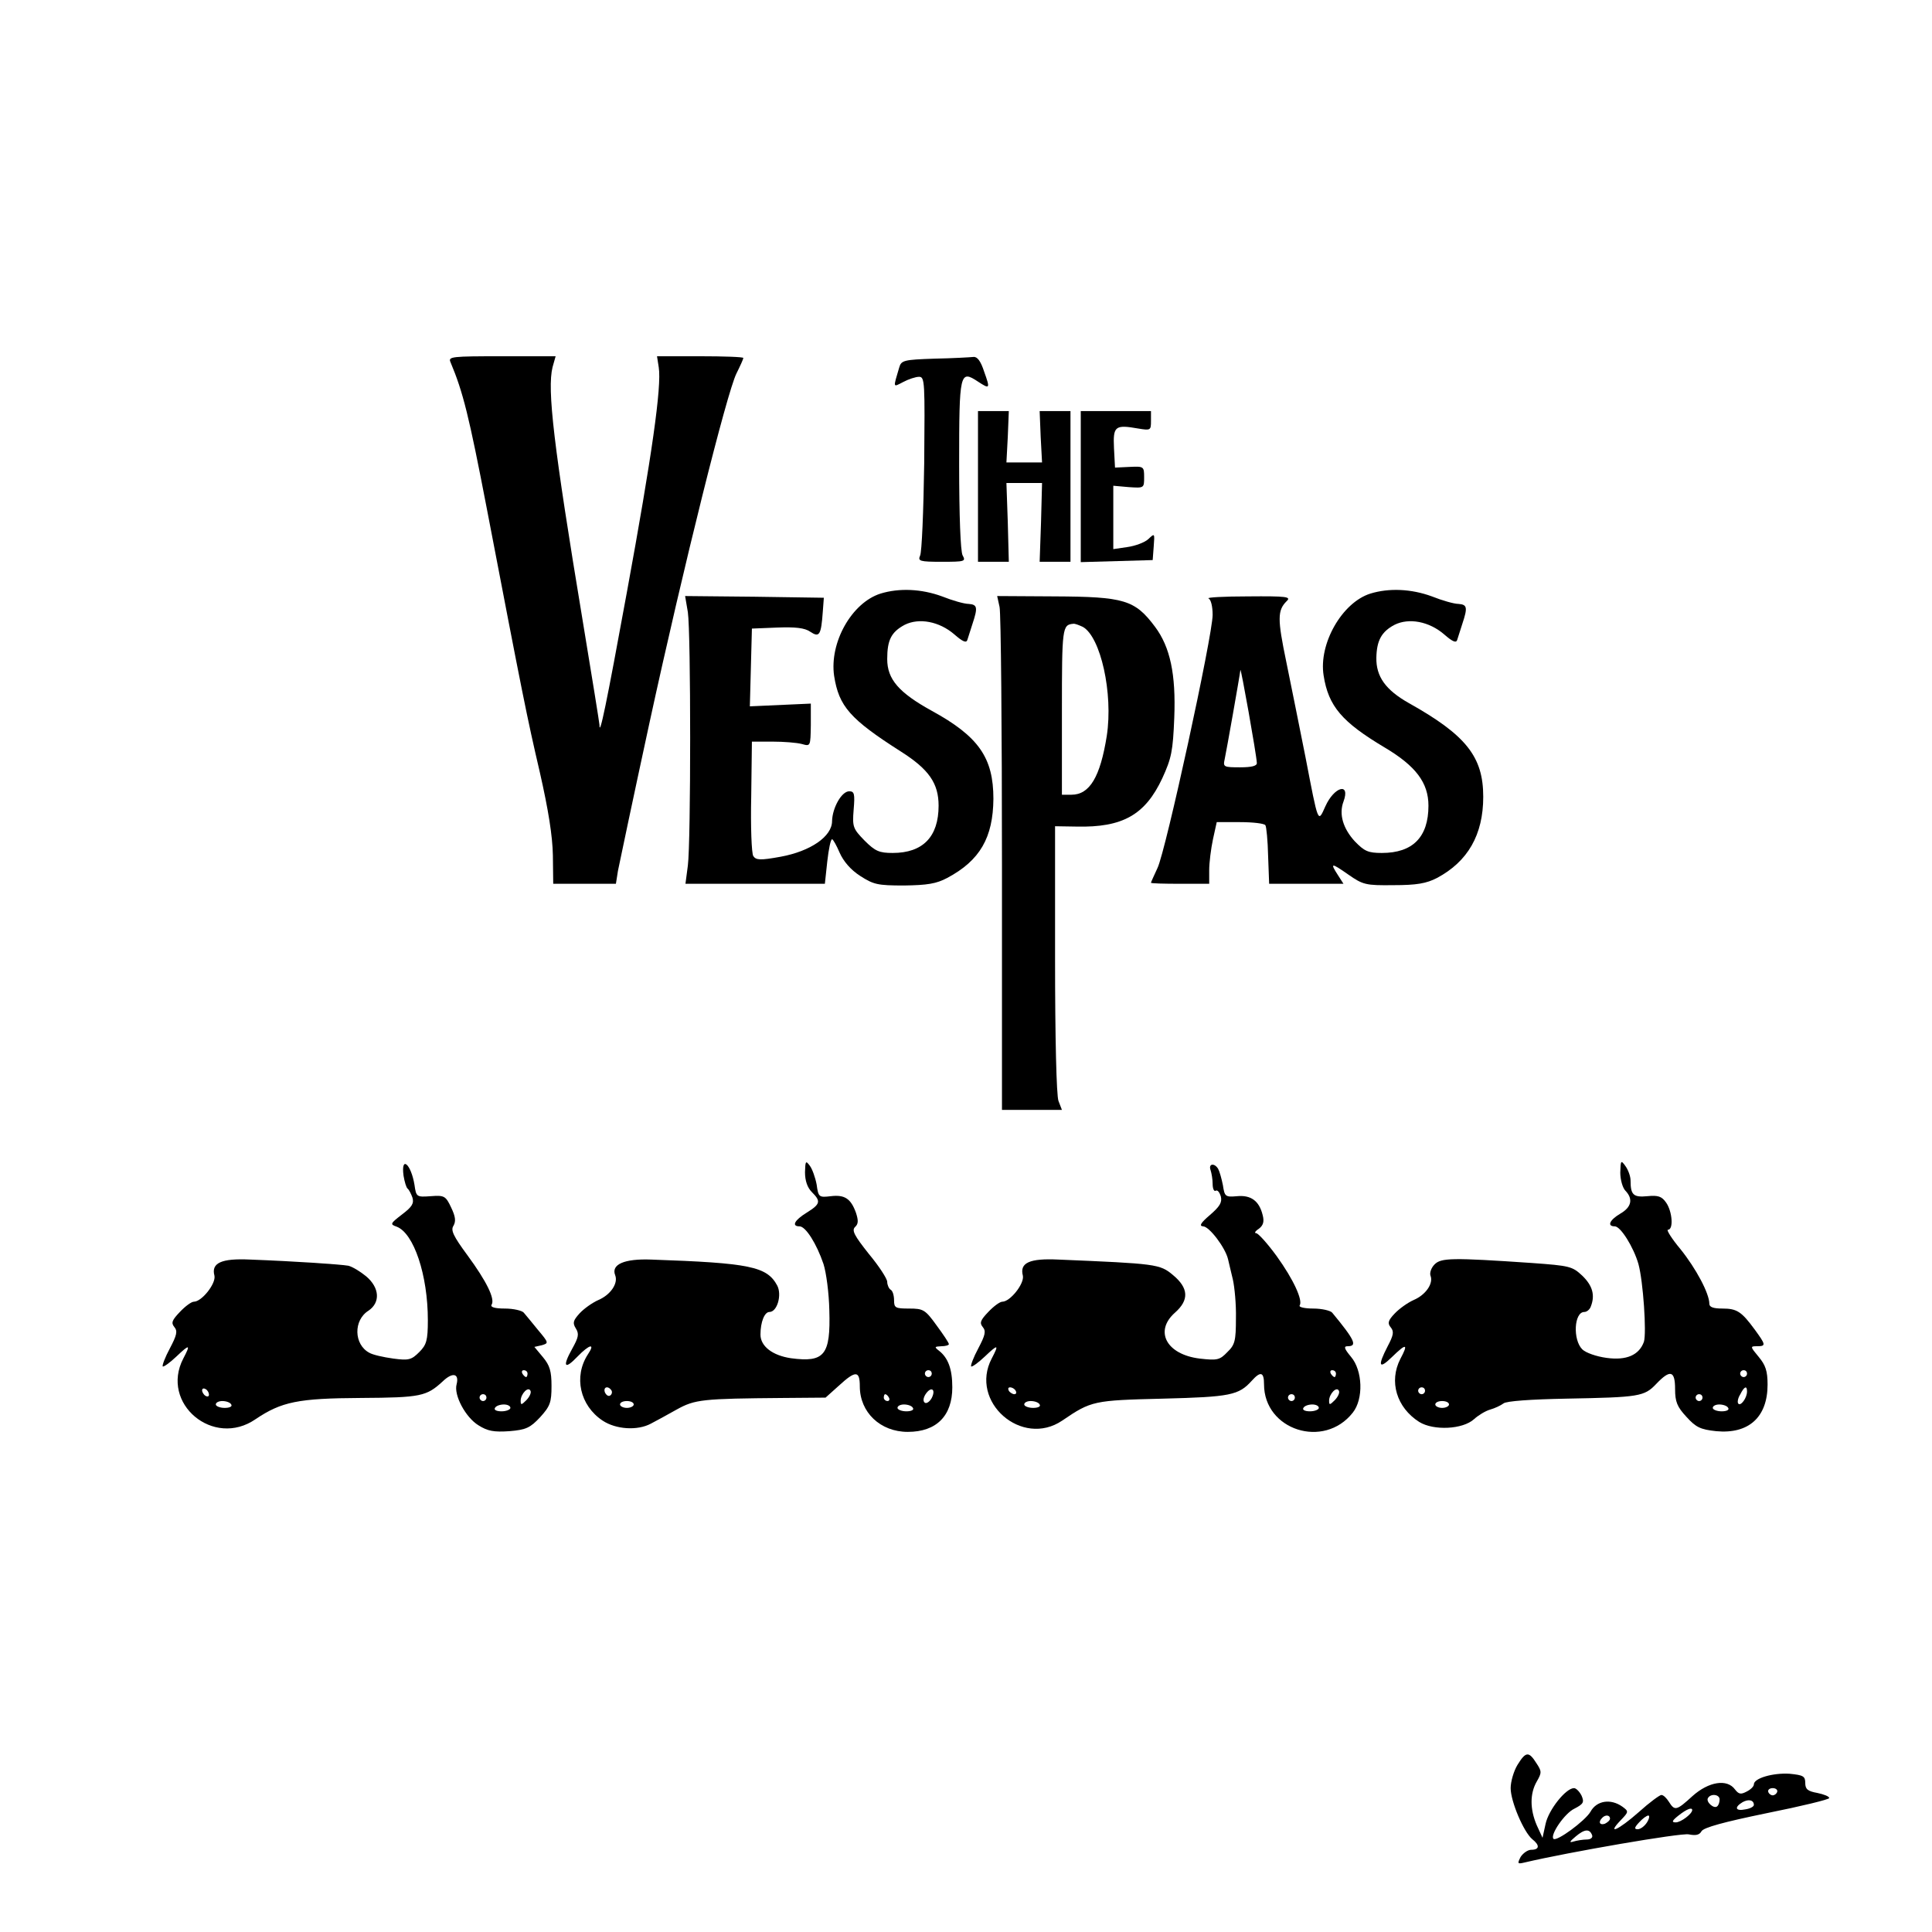 <?xml version="1.0" standalone="no"?>
<!DOCTYPE svg PUBLIC "-//W3C//DTD SVG 20010904//EN"
 "http://www.w3.org/TR/2001/REC-SVG-20010904/DTD/svg10.dtd">
<svg version="1.0" xmlns="http://www.w3.org/2000/svg"
 width="564pt" height="564pt" viewBox="0 0 564 564"
 preserveAspectRatio="xMidYMid meet">

<g transform="translate(0,564) scale(0.1,-0.1)"
fill="#000000" stroke="none">
<path d="M1315 4583 c37 -88 54 -157 106 -427 105 -547 117 -608 155 -771 25
-110 37 -186 38 -242 l1 -83 91 0 92 0 6 38 c4 20 45 215 92 432 100 460 226
964 254 1020 11 22 20 42 20 45 0 3 -57 5 -126 5 l-126 0 5 -32 c9 -56 -20
-259 -93 -657 -60 -328 -80 -425 -80 -387 0 4 -22 141 -49 304 -85 512 -104
675 -88 740 l9 32 -157 0 c-146 0 -157 -1 -150 -17z"/>
<path d="M2728 4593 c-90 -3 -97 -5 -103 -26 -18 -61 -19 -58 12 -42 15 8 36
15 46 15 17 0 17 -16 15 -252 -2 -139 -7 -261 -12 -270 -7 -16 -1 -18 63 -18
68 0 71 1 61 19 -6 12 -10 115 -10 266 0 268 2 276 55 241 35 -23 36 -21 18
29 -10 31 -20 44 -31 43 -10 -1 -61 -4 -114 -5z"/>
<path d="M2855 4220 l0 -220 45 0 45 0 -3 115 -4 115 52 0 52 0 -3 -115 -4
-115 45 0 45 0 0 220 0 220 -45 0 -45 0 3 -75 4 -75 -52 0 -52 0 4 75 3 75
-45 0 -45 0 0 -220z"/>
<path d="M3155 4220 l0 -221 105 3 105 3 3 40 c3 39 3 39 -16 21 -11 -10 -39
-20 -61 -23 l-41 -6 0 93 0 92 45 -4 c45 -3 45 -3 45 29 0 31 -1 32 -42 30
l-43 -2 -3 57 c-3 64 3 69 71 57 36 -6 37 -5 37 22 l0 29 -102 0 -103 0 0
-220z"/>
<path d="M2570 3907 c-84 -27 -149 -143 -135 -240 14 -89 46 -126 195 -221 82
-52 110 -93 110 -158 0 -91 -46 -138 -134 -138 -39 0 -51 5 -82 36 -34 35 -36
40 -32 90 4 47 2 54 -13 54 -22 0 -49 -48 -50 -87 0 -45 -63 -88 -150 -104
-60 -11 -72 -10 -80 2 -5 8 -8 86 -6 174 l2 160 60 0 c33 0 71 -3 86 -7 25 -7
25 -7 26 55 l0 63 -89 -4 -89 -4 3 113 3 114 74 3 c53 2 80 -1 96 -12 27 -18
32 -11 37 59 l3 40 -202 3 -203 2 8 -47 c9 -61 9 -671 0 -740 l-7 -53 204 0
203 0 7 65 c4 36 10 65 14 65 3 0 13 -18 22 -39 11 -25 32 -50 60 -68 39 -25
50 -28 128 -28 68 1 94 5 126 22 96 51 134 118 135 231 0 120 -43 182 -180
257 -96 53 -130 92 -130 151 0 56 12 79 51 100 42 21 101 10 145 -28 24 -21
35 -26 38 -16 2 7 9 28 15 47 16 48 14 56 -11 58 -13 0 -48 10 -78 22 -60 22
-125 25 -180 8z"/>
<path d="M4000 3907 c-82 -26 -151 -146 -136 -239 14 -90 54 -136 178 -210 91
-54 128 -103 128 -170 0 -92 -46 -138 -136 -138 -40 0 -51 5 -79 34 -34 37
-47 79 -33 116 21 57 -27 44 -53 -14 -22 -49 -20 -53 -58 144 -17 85 -42 210
-56 278 -26 125 -26 150 1 177 14 13 1 15 -113 14 -70 0 -122 -3 -115 -6 7 -3
12 -23 12 -48 0 -60 -137 -690 -161 -739 -10 -22 -19 -41 -19 -43 0 -2 38 -3
85 -3 l85 0 0 40 c0 21 5 62 11 90 l11 50 68 0 c38 0 71 -4 74 -9 3 -4 7 -45
8 -90 l3 -81 109 0 108 0 -16 25 c-24 37 -20 37 30 2 43 -30 51 -32 132 -31
68 0 96 5 127 21 90 48 135 126 135 237 0 117 -50 180 -218 274 -67 38 -95 77
-94 132 1 50 15 76 53 96 42 21 101 10 145 -28 24 -21 35 -26 38 -16 2 7 9 28
15 47 16 48 14 56 -11 58 -13 0 -48 10 -78 22 -60 22 -125 25 -180 8z m-331
-494 c1 -9 -15 -13 -49 -13 -47 0 -50 1 -45 23 5 23 44 243 46 261 1 11 47
-247 48 -271z"/>
<path d="M2918 3868 c4 -18 7 -356 7 -751 l0 -717 87 0 88 0 -10 26 c-6 15
-10 186 -10 414 l0 388 63 -1 c134 -3 200 34 250 141 27 59 31 79 35 177 5
127 -12 206 -56 265 -59 79 -90 88 -294 89 l-167 1 7 -32z m243 -58 c52 -29
89 -194 70 -318 -19 -120 -50 -172 -103 -172 l-28 0 0 244 c0 244 1 252 33
255 5 1 17 -4 28 -9z"/>
<path d="M2350 2218 c0 -25 7 -45 20 -58 27 -27 25 -35 -15 -60 -36 -22 -45
-40 -21 -40 18 0 50 -51 70 -110 8 -25 16 -85 17 -135 4 -131 -14 -153 -112
-140 -54 8 -89 35 -89 69 0 37 12 66 26 66 23 0 37 50 23 77 -30 56 -80 66
-368 76 -78 3 -118 -14 -105 -46 9 -24 -14 -57 -49 -72 -18 -8 -42 -25 -55
-39 -19 -21 -21 -28 -11 -44 10 -16 8 -26 -11 -60 -29 -52 -22 -62 16 -22 35
36 53 40 30 6 -42 -65 -23 -149 43 -193 39 -26 102 -30 141 -9 14 7 48 26 75
41 54 30 75 32 312 34 l123 1 39 35 c49 45 61 44 61 -2 0 -76 60 -133 140
-133 84 0 130 47 130 130 0 53 -12 86 -39 107 -14 11 -13 12 7 13 12 0 22 3
22 6 0 4 -16 28 -36 55 -33 46 -39 49 -80 49 -40 0 -44 2 -44 24 0 14 -4 28
-10 31 -5 3 -10 14 -10 23 0 9 -24 46 -54 82 -42 53 -50 68 -40 78 10 9 10 19
3 41 -15 42 -33 54 -74 49 -34 -4 -36 -3 -41 34 -4 21 -13 46 -20 55 -12 16
-13 14 -14 -19z m370 -588 c0 -5 -4 -10 -10 -10 -5 0 -10 5 -10 10 0 6 5 10
10 10 6 0 10 -4 10 -10z m-935 -49 c3 -5 1 -12 -4 -15 -5 -3 -11 1 -15 9 -6
16 9 21 19 6z m935 -22 c-6 -11 -15 -17 -20 -14 -6 4 -5 14 2 25 16 24 31 15
18 -11z m-125 1 c3 -5 1 -10 -4 -10 -6 0 -11 5 -11 10 0 6 2 10 4 10 3 0 8 -4
11 -10z m-745 -20 c0 -5 -9 -10 -20 -10 -11 0 -20 5 -20 10 0 6 9 10 20 10 11
0 20 -4 20 -10z m815 -10 c4 -6 -5 -10 -19 -10 -14 0 -26 5 -26 10 0 6 9 10
19 10 11 0 23 -4 26 -10z"/>
<path d="M4730 2217 c0 -21 7 -45 15 -53 23 -24 18 -48 -15 -67 -32 -19 -39
-37 -16 -37 17 0 55 -61 69 -110 14 -51 24 -201 16 -227 -14 -39 -51 -55 -109
-47 -30 4 -61 15 -71 25 -28 28 -24 109 6 109 7 0 16 7 19 16 13 33 5 61 -25
90 -29 27 -36 29 -147 37 -234 16 -265 15 -284 -4 -10 -10 -15 -25 -12 -33 9
-23 -14 -56 -49 -71 -18 -8 -43 -26 -56 -40 -19 -20 -21 -28 -11 -40 10 -12 8
-23 -9 -55 -30 -58 -26 -69 12 -32 43 42 49 40 25 -5 -34 -66 -11 -142 55
-184 42 -26 127 -22 160 8 12 11 33 24 47 28 14 4 31 12 39 18 8 7 80 12 185
14 211 4 226 6 261 43 41 43 55 39 55 -15 0 -37 6 -52 33 -81 28 -31 41 -37
87 -42 95 -9 150 41 150 136 0 40 -6 57 -26 81 -25 30 -25 31 -5 31 27 0 26 4
-6 48 -39 53 -52 62 -95 62 -26 0 -38 4 -38 14 0 30 -39 103 -84 159 -26 31
-42 57 -37 57 17 0 13 53 -5 79 -13 19 -24 22 -55 19 -41 -4 -49 4 -49 46 0
12 -7 31 -15 42 -13 18 -14 17 -15 -19z m370 -587 c0 -5 -4 -10 -10 -10 -5 0
-10 5 -10 10 0 6 5 10 10 10 6 0 10 -4 10 -10z m-940 -50 c0 -5 -4 -10 -10
-10 -5 0 -10 5 -10 10 0 6 5 10 10 10 6 0 10 -4 10 -10z m940 -2 c0 -19 -18
-43 -25 -36 -4 3 -2 16 5 27 12 24 20 27 20 9z m-130 -18 c0 -5 -4 -10 -10
-10 -5 0 -10 5 -10 10 0 6 5 10 10 10 6 0 10 -4 10 -10z m-740 -20 c0 -5 -9
-10 -20 -10 -11 0 -20 5 -20 10 0 6 9 10 20 10 11 0 20 -4 20 -10z m815 -10
c4 -6 -5 -10 -19 -10 -14 0 -26 5 -26 10 0 6 9 10 19 10 11 0 23 -4 26 -10z"/>
<path d="M1178 2208 c3 -18 8 -35 12 -38 4 -3 10 -15 14 -26 5 -17 -1 -27 -30
-49 -35 -27 -36 -29 -16 -36 50 -19 91 -141 91 -273 0 -59 -4 -72 -25 -93 -23
-23 -31 -25 -76 -19 -29 4 -60 11 -70 17 -45 24 -47 95 -2 123 35 24 32 67 -7
100 -17 14 -40 28 -52 31 -23 4 -154 13 -287 18 -84 4 -114 -10 -104 -47 5
-23 -37 -76 -60 -76 -7 0 -25 -13 -41 -30 -23 -24 -26 -32 -16 -44 10 -12 7
-24 -13 -62 -14 -26 -23 -50 -21 -53 3 -2 21 11 40 29 39 37 42 36 20 -6 -68
-131 88 -262 211 -177 76 51 124 61 308 62 175 1 191 5 238 48 29 28 49 24 41
-8 -9 -31 26 -97 64 -120 27 -17 45 -20 90 -17 49 4 61 10 90 41 29 32 33 43
33 91 0 43 -5 60 -25 84 l-25 30 22 5 c20 6 20 7 -11 44 -17 21 -36 44 -42 51
-5 6 -30 12 -55 12 -29 0 -43 4 -39 11 11 17 -15 69 -70 144 -42 57 -50 74
-41 87 7 13 6 26 -7 53 -16 34 -20 36 -60 33 -41 -3 -42 -2 -47 33 -10 61 -40
87 -32 27z m362 -578 c0 -5 -2 -10 -4 -10 -3 0 -8 5 -11 10 -3 6 -1 10 4 10 6
0 11 -4 11 -10z m-930 -61 c0 -6 -4 -7 -10 -4 -5 3 -10 11 -10 16 0 6 5 7 10
4 6 -3 10 -11 10 -16z m926 -17 c-14 -14 -16 -14 -16 -1 0 20 23 44 29 28 2
-6 -4 -18 -13 -27z m-116 8 c0 -5 -4 -10 -10 -10 -5 0 -10 5 -10 10 0 6 5 10
10 10 6 0 10 -4 10 -10z m-745 -20 c4 -6 -5 -10 -19 -10 -14 0 -26 5 -26 10 0
6 9 10 19 10 11 0 23 -4 26 -10z m815 -10 c0 -5 -12 -10 -26 -10 -14 0 -23 4
-19 10 3 6 15 10 26 10 10 0 19 -4 19 -10z"/>
<path d="M3534 2224 c3 -9 6 -27 6 -40 0 -14 4 -23 9 -20 5 3 11 -4 15 -17 4
-17 -3 -29 -32 -54 -27 -23 -32 -32 -20 -33 18 0 65 -62 73 -96 2 -10 9 -37
14 -59 5 -22 10 -73 9 -114 0 -65 -3 -77 -25 -98 -22 -23 -29 -25 -81 -19 -97
12 -133 80 -72 134 42 37 40 72 -6 110 -38 32 -49 33 -334 45 -84 4 -114 -9
-104 -47 5 -23 -37 -76 -60 -76 -7 0 -25 -13 -41 -30 -23 -24 -26 -32 -16 -44
10 -12 7 -24 -13 -62 -14 -26 -23 -50 -21 -53 3 -2 21 11 40 29 39 37 42 36
20 -6 -66 -126 88 -261 206 -181 85 58 92 59 294 64 197 5 221 10 259 52 26
29 36 26 36 -10 0 -134 175 -190 259 -83 32 40 29 123 -5 163 -20 24 -22 31
-10 31 29 0 22 17 -45 98 -5 6 -30 12 -55 12 -25 0 -43 4 -40 9 10 15 -18 76
-67 144 -27 37 -54 67 -60 67 -6 0 -3 6 8 13 13 10 16 21 11 40 -10 41 -34 59
-75 55 -34 -3 -36 -1 -41 32 -4 20 -10 41 -14 48 -11 18 -29 15 -22 -4z m366
-594 c0 -5 -2 -10 -4 -10 -3 0 -8 5 -11 10 -3 6 -1 10 4 10 6 0 11 -4 11 -10z
m-935 -50 c3 -5 2 -10 -4 -10 -5 0 -13 5 -16 10 -3 6 -2 10 4 10 5 0 13 -4 16
-10z m931 -28 c-14 -14 -16 -14 -16 -1 0 20 23 44 29 28 2 -6 -4 -18 -13 -27z
m-116 8 c0 -5 -4 -10 -10 -10 -5 0 -10 5 -10 10 0 6 5 10 10 10 6 0 10 -4 10
-10z m-745 -20 c4 -6 -5 -10 -19 -10 -14 0 -26 5 -26 10 0 6 9 10 19 10 11 0
23 -4 26 -10z m815 -10 c0 -5 -12 -10 -26 -10 -14 0 -23 4 -19 10 3 6 15 10
26 10 10 0 19 -4 19 -10z"/>
<path d="M4430 488 c-11 -18 -20 -49 -20 -68 0 -39 38 -128 63 -149 23 -18 21
-31 -3 -31 -10 0 -24 -10 -31 -21 -10 -20 -9 -21 12 -16 127 30 457 87 479 82
20 -4 31 -2 37 9 6 11 65 27 191 53 100 20 182 40 182 44 0 5 -16 11 -35 15
-28 5 -35 11 -35 29 0 20 -6 23 -46 27 -48 3 -104 -13 -104 -31 0 -6 -9 -15
-21 -21 -17 -9 -23 -8 -34 6 -23 32 -77 23 -124 -19 -47 -43 -52 -44 -69 -17
-7 11 -16 20 -22 20 -5 0 -35 -22 -66 -50 -60 -53 -95 -68 -53 -24 24 25 24
26 5 40 -34 24 -75 18 -93 -15 -16 -27 -99 -88 -108 -79 -11 11 33 75 61 88
27 14 29 19 21 38 -6 12 -16 22 -22 22 -24 0 -74 -63 -83 -104 l-9 -41 -17 37
c-20 47 -20 92 0 127 15 26 15 30 -1 54 -22 35 -31 34 -55 -5z m758 -79 c-2
-6 -8 -10 -13 -10 -5 0 -11 4 -13 10 -2 6 4 11 13 11 9 0 15 -5 13 -11z m-168
-22 c0 -8 -3 -17 -7 -20 -9 -9 -34 13 -27 24 8 14 34 11 34 -4z m100 -16 c0
-5 -11 -11 -25 -13 -29 -6 -33 6 -8 21 18 10 33 6 33 -8z m-180 -15 c0 -11
-33 -36 -48 -36 -13 0 -11 5 8 20 24 19 40 25 40 16z m-240 -25 c0 -5 -7 -11
-15 -15 -15 -5 -20 5 -8 17 9 10 23 9 23 -2z m108 -11 c-7 -11 -19 -20 -27
-20 -11 0 -10 5 4 20 10 11 22 20 27 20 4 0 3 -9 -4 -20z m-160 -38 c2 -7 -5
-12 -16 -12 -11 0 -29 -3 -39 -6 -13 -4 -11 0 7 15 26 22 41 23 48 3z"/>
</g>
</svg>
